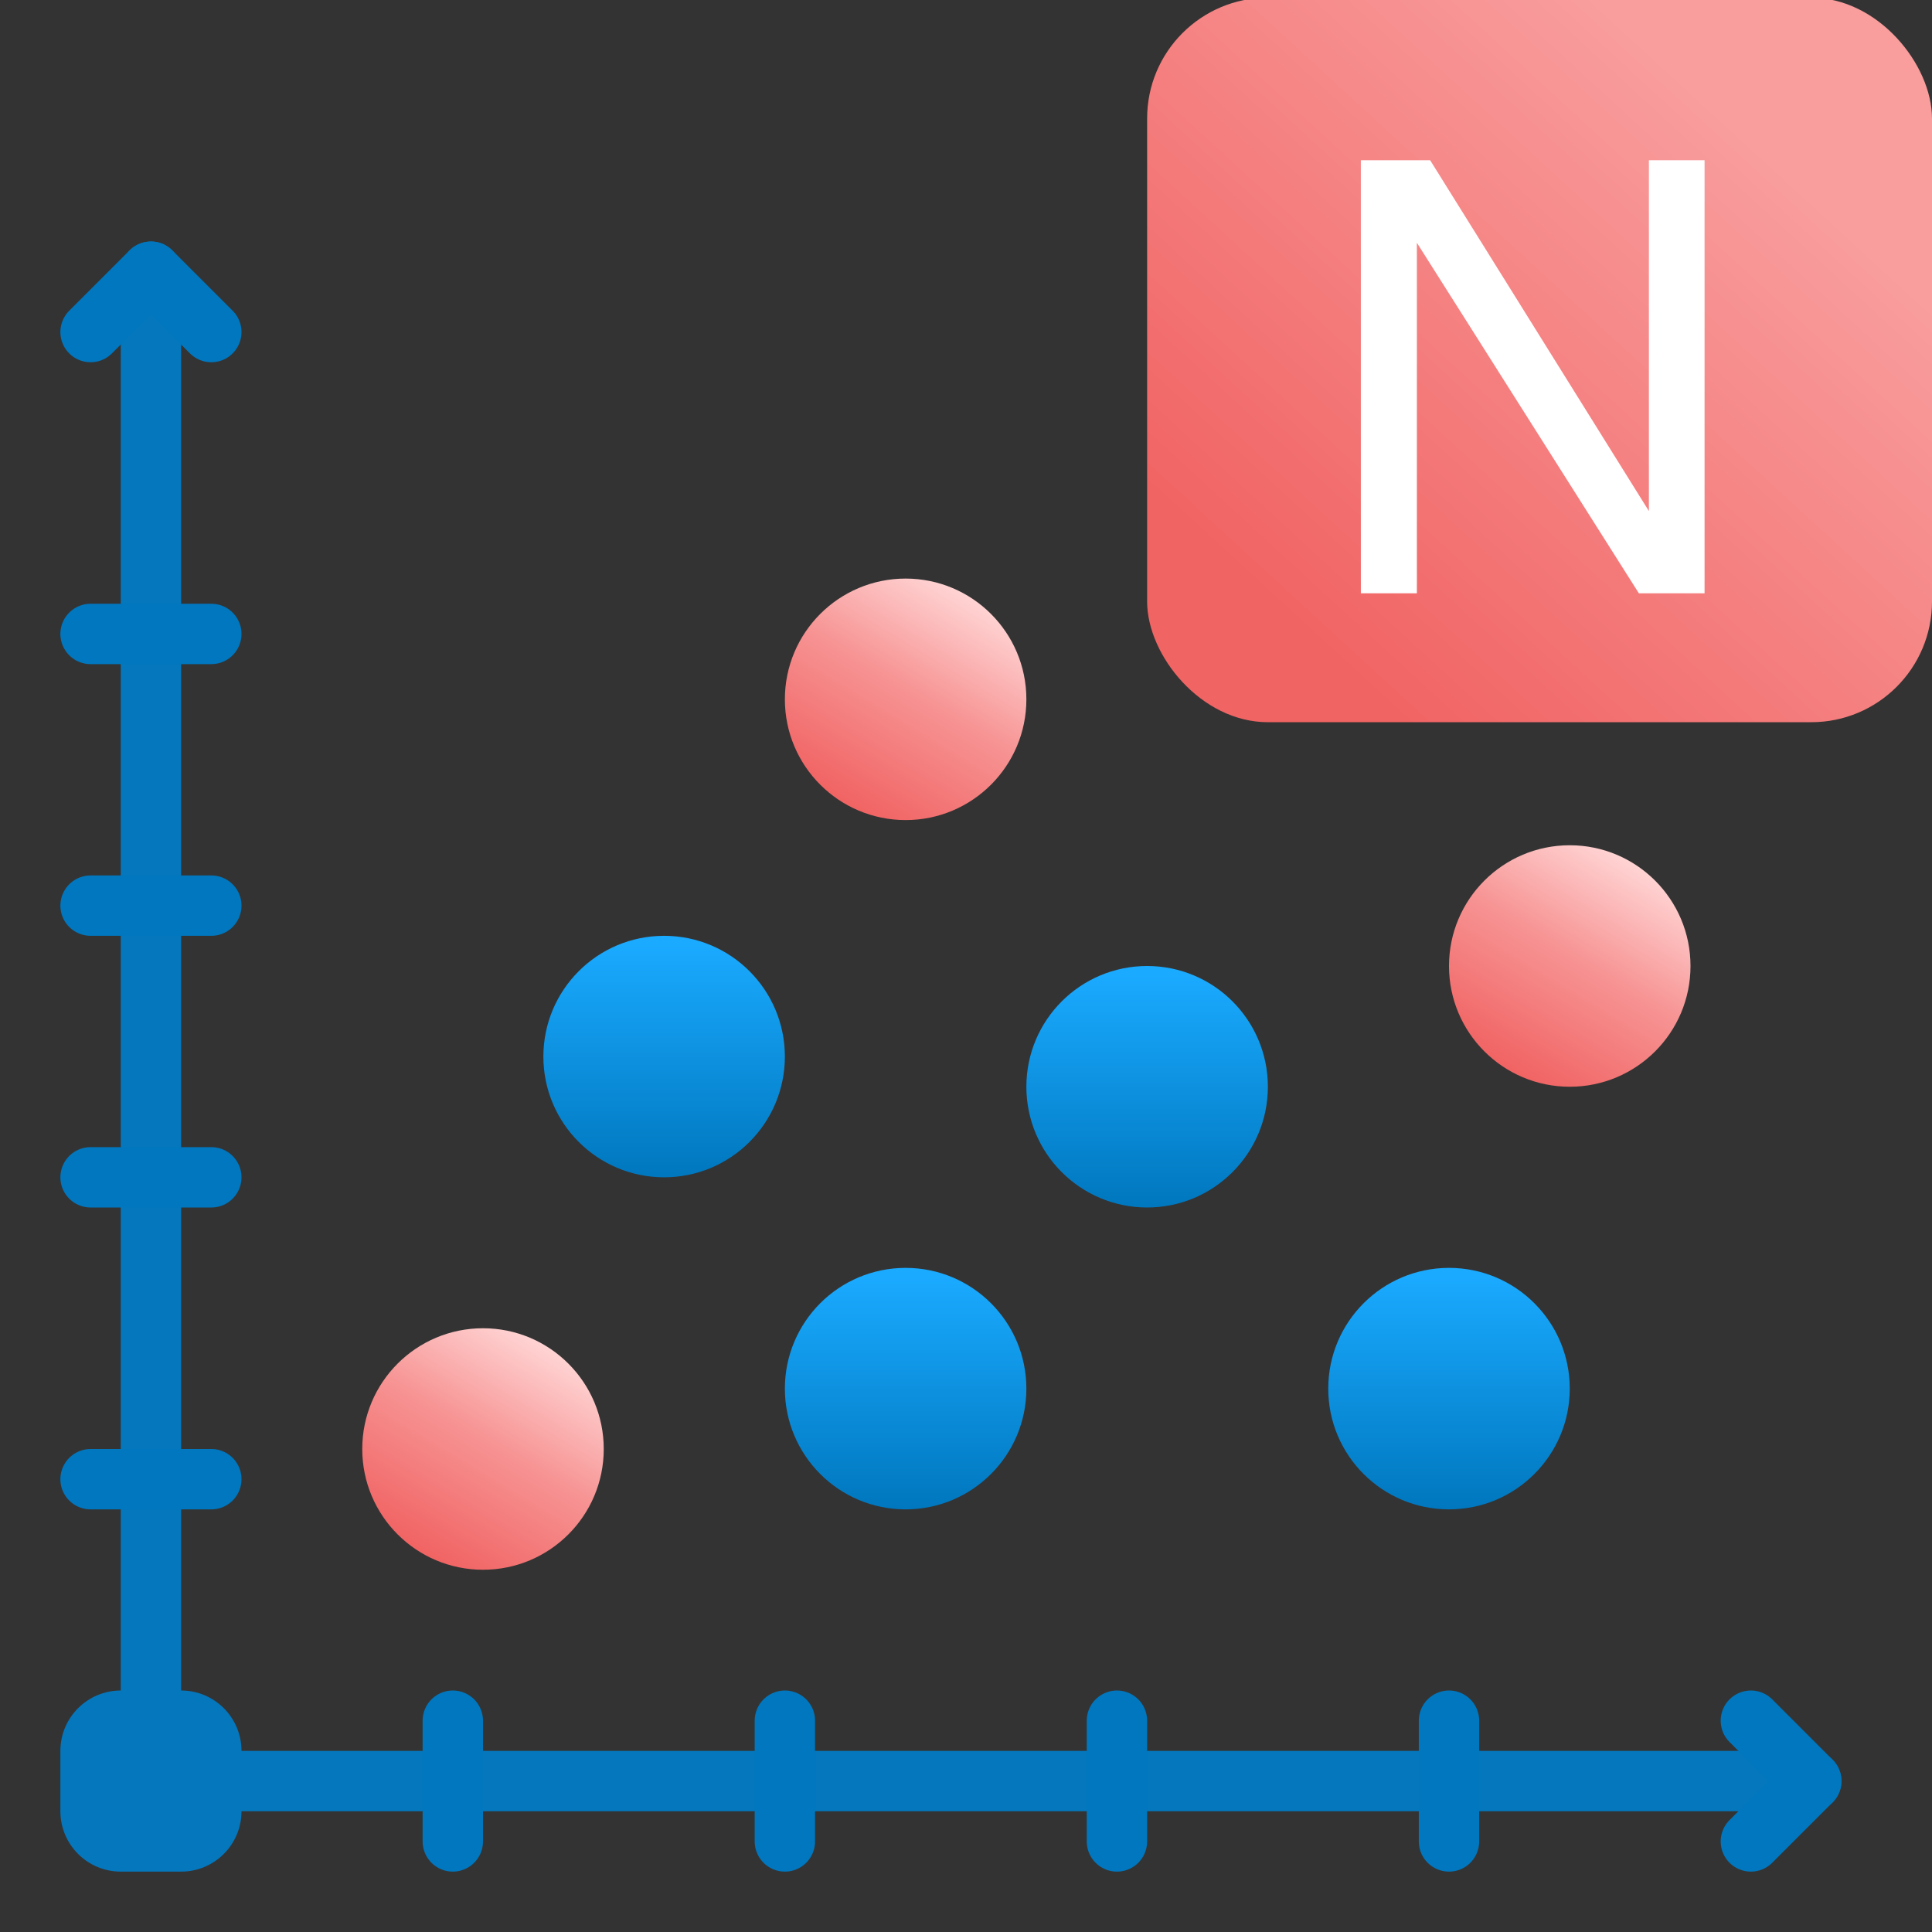 <?xml version="1.0" encoding="UTF-8"?>
<svg width="32px" height="32px" viewBox="0 0 32 32" version="1.1" xmlns="http://www.w3.org/2000/svg" xmlns:xlink="http://www.w3.org/1999/xlink">
    <rect x="0" y="0" width="32" height="32" fill="#333333" stroke="none"/>
    <title>neutron_plot_32x32</title>
    <defs>
        <linearGradient x1="80.716%" y1="23.399%" x2="18.595%" y2="86.154%" id="linearGradient-1">
            <stop stop-color="#F99D9D" offset="0%"></stop>
            <stop stop-color="#F16464" offset="100%"></stop>
        </linearGradient>
        <linearGradient x1="25.519%" y1="92.611%" x2="76.703%" y2="8.201%" id="linearGradient-2">
            <stop stop-color="#F16464" offset="0%"></stop>
            <stop stop-color="#F79494" offset="54.5%"></stop>
            <stop stop-color="#FFD3D3" offset="100%"></stop>
        </linearGradient>
        <linearGradient x1="50%" y1="3.495%" x2="50%" y2="100%" id="linearGradient-3">
            <stop stop-color="#1AAAFF" offset="0%"></stop>
            <stop stop-color="#0077BE" offset="100%"></stop>
        </linearGradient>
    </defs>
    <g id="neutron_plot_32x32" stroke="none" stroke-width="1" fill="none" fill-rule="evenodd">
        <g id="Group" transform="translate(19, -0.038)">
            <rect id="Rectangle-Copy-7" fill="url(#linearGradient-1)" x="0" y="0" width="13" height="12" rx="2"></rect>
            <polygon id="N" fill="#FFFFFF" fill-rule="nonzero" points="3.54 2.692 4.688 2.692 8.311 8.503 8.311 2.692 9.233 2.692 9.233 9.865 8.145 9.865 4.468 4.059 4.468 9.865 3.54 9.865"></polygon>
        </g>
        <g id="Group-6" transform="translate(0, 4)">
            <g id="Group-5">
                <g id="Group-3">
                    <g id="Group-2">
                        <polygon id="Fill-1" fill="#0477BD" points="2 26 3 26 3 0.5 2 0.5"></polygon>
                        <polygon id="Fill-1-Copy" fill="#0477BD" points="2 26 30 26 30 25 2 25"></polygon>
                        <path d="M2,27 L3,27 C3.552,27 4,26.552 4,26 L4,25 C4,24.448 3.552,24 3,24 L2,24 C1.448,24 1,24.448 1,25 L1,26 C1,26.552 1.448,27 2,27 Z" id="Fill-1-Copy-2" fill="#0477BD"></path>
                        <line x1="2.5" y1="0.5" x2="1.5" y2="1.5" id="Line" stroke="#0077BE" stroke-linecap="round"></line>
                        <line x1="3.5" y1="0.5" x2="2.5" y2="1.5" id="Line" stroke="#0077BE" stroke-linecap="round" transform="translate(3, 1) rotate(-270) translate(-3, -1) "></line>
                        <line x1="1.769" y1="5.769" x2="1.769" y2="7.769" id="Line-Copy" stroke="#0077BE" stroke-linecap="round" transform="translate(2.269, 7) rotate(-270) translate(-2.269, -7) "></line>
                        <line x1="1.769" y1="10.269" x2="1.769" y2="12.269" id="Line-Copy" stroke="#0077BE" stroke-linecap="round" transform="translate(2.269, 11.5) rotate(-270) translate(-2.269, -11.5) "></line>
                        <line x1="1.769" y1="14.769" x2="1.769" y2="16.769" id="Line-Copy" stroke="#0077BE" stroke-linecap="round" transform="translate(2.269, 16) rotate(-270) translate(-2.269, -16) "></line>
                        <line x1="1.769" y1="19.769" x2="1.769" y2="21.769" id="Line-Copy" stroke="#0077BE" stroke-linecap="round" transform="translate(2.269, 21) rotate(-270) translate(-2.269, -21) "></line>
                    </g>
                    <line x1="7.5" y1="24.5" x2="7.5" y2="26.5" id="Line-2" stroke="#0077BE" stroke-linecap="round"></line>
                    <line x1="13" y1="24.5" x2="13" y2="26.5" id="Line-2" stroke="#0077BE" stroke-linecap="round"></line>
                    <line x1="18.5" y1="24.5" x2="18.5" y2="26.5" id="Line-2" stroke="#0077BE" stroke-linecap="round"></line>
                    <line x1="24" y1="24.5" x2="24" y2="26.5" id="Line-2" stroke="#0077BE" stroke-linecap="round"></line>
                </g>
                <g id="Group-4" transform="translate(28, 24)" stroke="#0077BE" stroke-linecap="round">
                    <line x1="2" y1="0.5" x2="1" y2="1.5" id="Line" transform="translate(1.5, 1) rotate(-270) translate(-1.5, -1) "></line>
                    <line x1="2" y1="1.5" x2="1" y2="2.5" id="Line" transform="translate(1.5, 2) rotate(-180) translate(-1.5, -2) "></line>
                </g>
            </g>
            <circle id="Oval-Copy-18" fill="url(#linearGradient-2)" cx="15" cy="7.583" r="2"></circle>
            <circle id="Oval-Copy-21" fill="url(#linearGradient-3)" cx="24" cy="19" r="2"></circle>
            <circle id="Oval-Copy-19" fill="url(#linearGradient-2)" cx="26" cy="12" r="2"></circle>
            <circle id="Oval-Copy-20" fill="url(#linearGradient-3)" cx="15" cy="19" r="2"></circle>
            <circle id="Oval-Copy-24" fill="url(#linearGradient-3)" cx="19" cy="14" r="2"></circle>
            <circle id="Oval-Copy-22" fill="url(#linearGradient-3)" cx="11" cy="13.5" r="2"></circle>
            <circle id="Oval-Copy-23" fill="url(#linearGradient-2)" cx="8" cy="20" r="2"></circle>
        </g>
    </g>
</svg>